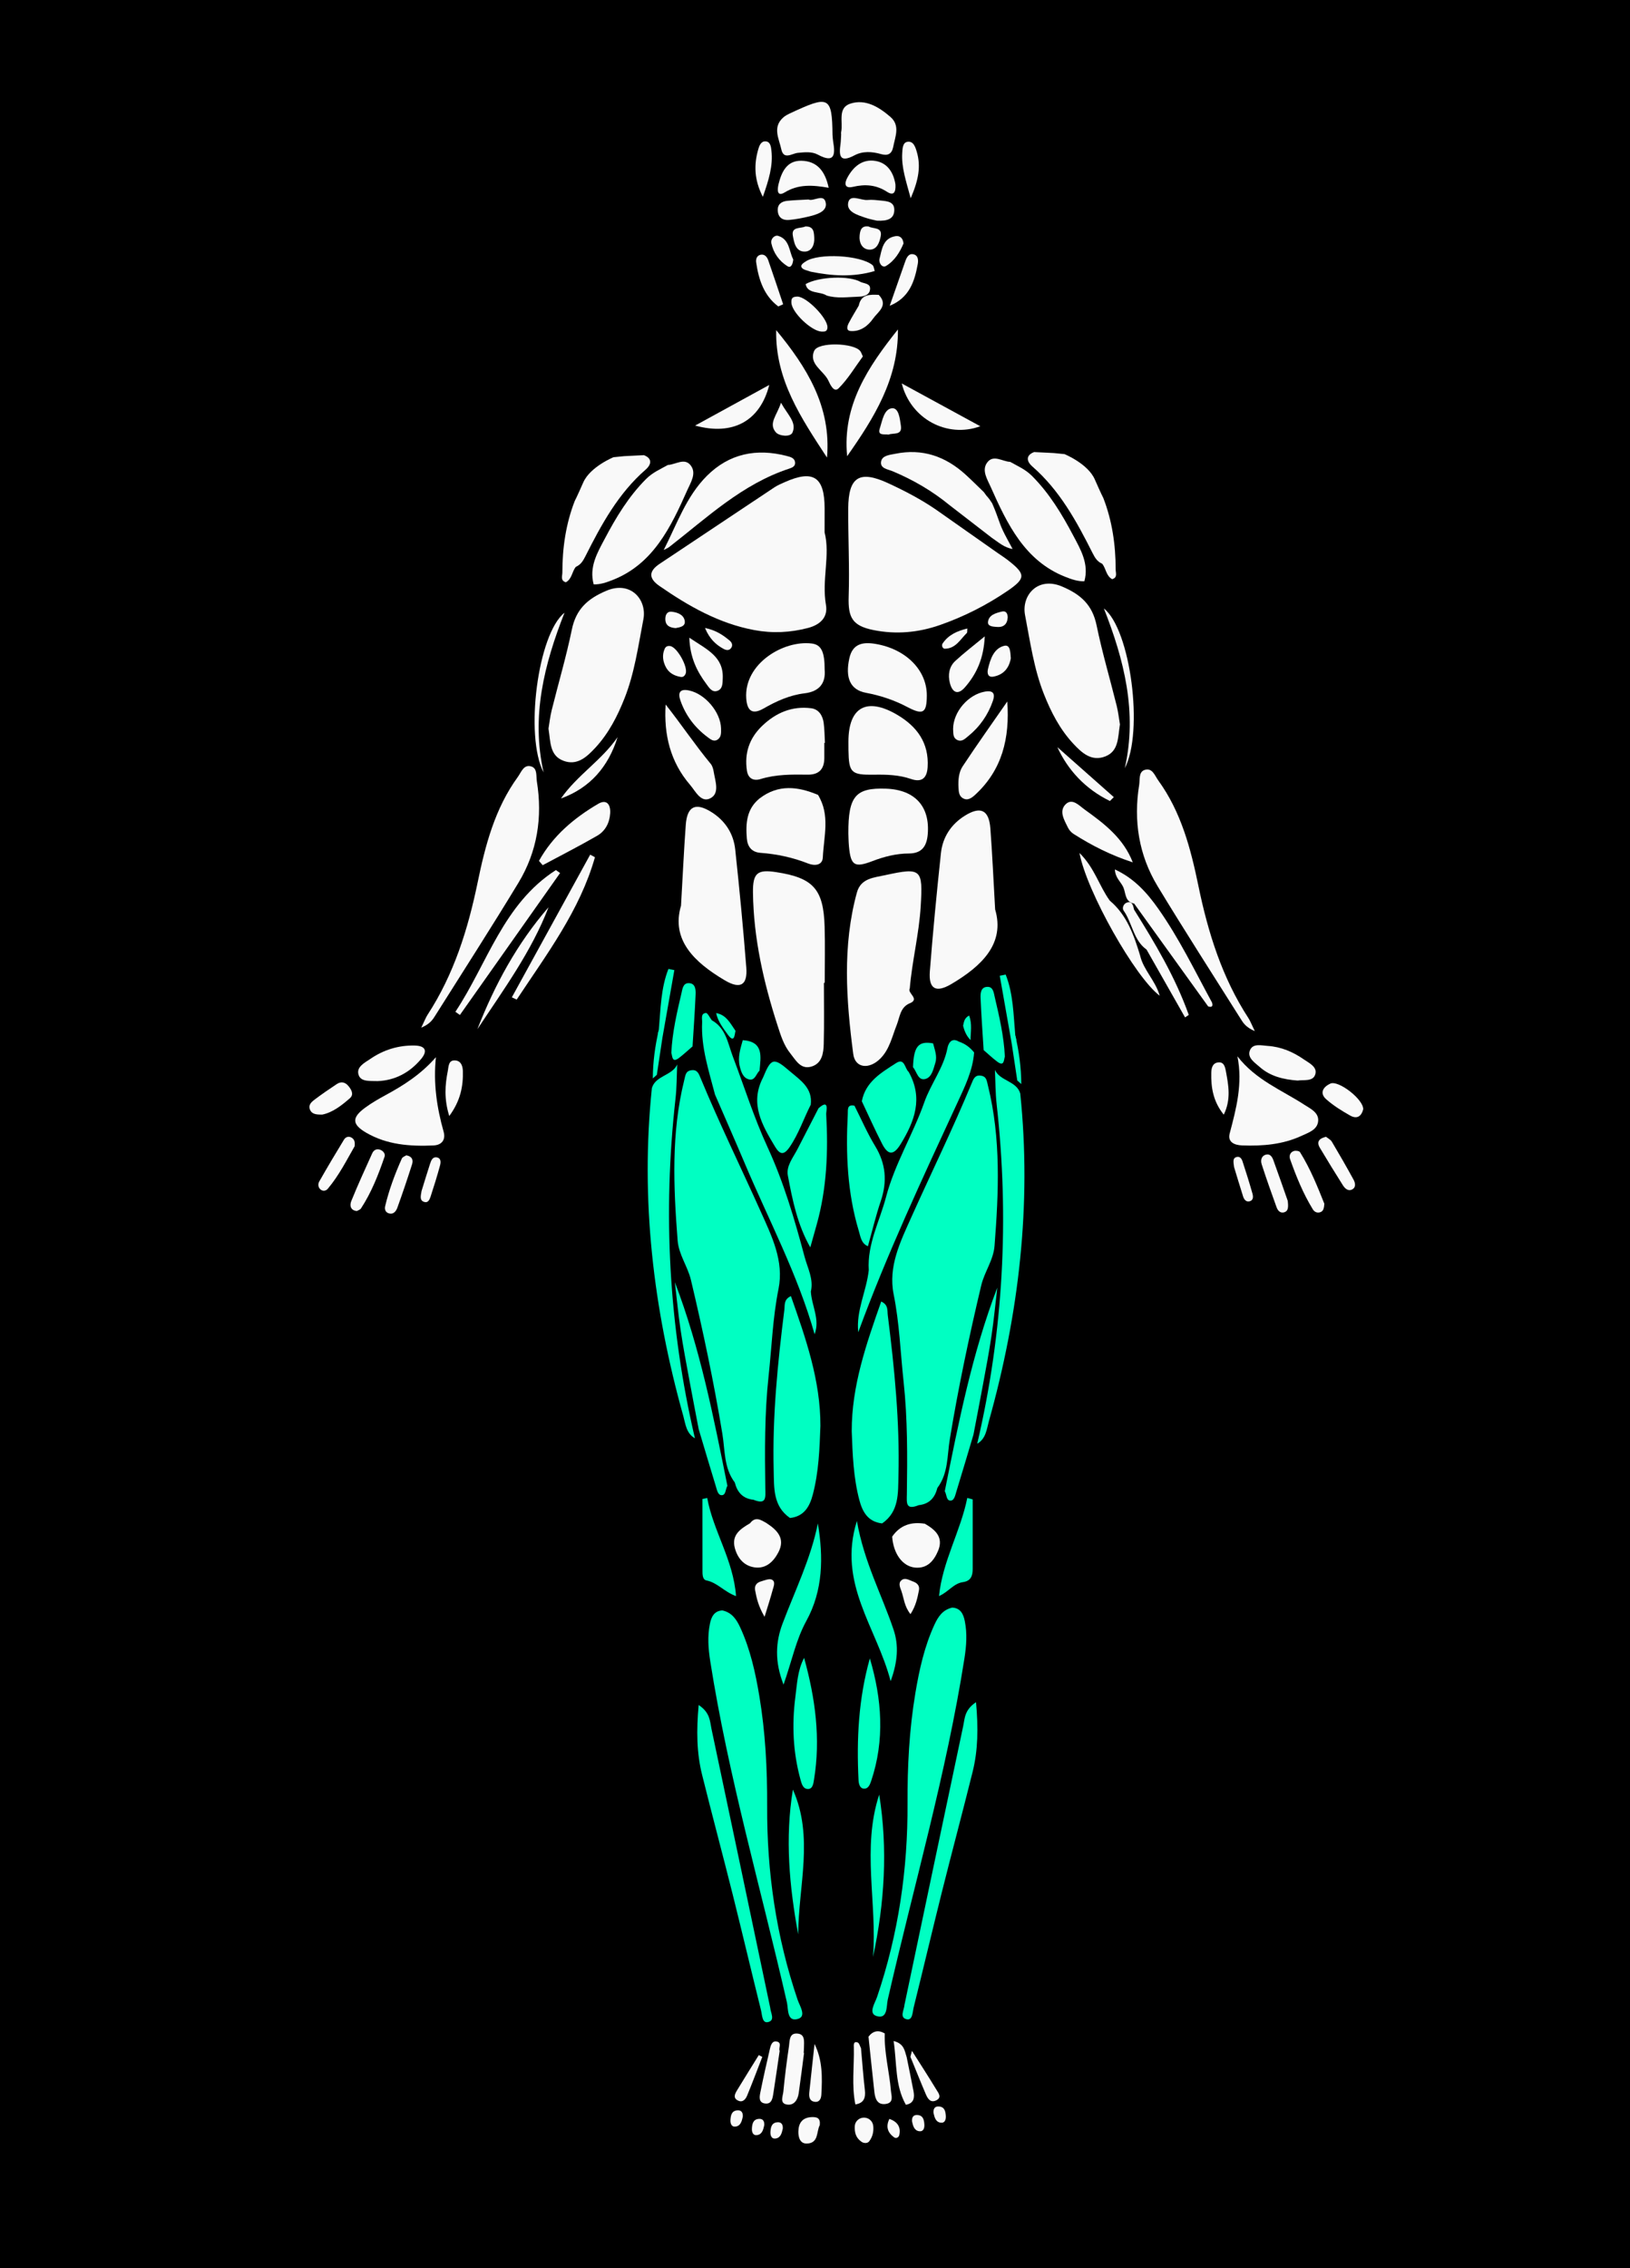 <?xml version="1.0" encoding="utf-8"?>
<!-- Generator: Adobe Illustrator 28.1.0, SVG Export Plug-In . SVG Version: 6.00 Build 0)  -->
<svg version="1.1" xmlns="http://www.w3.org/2000/svg" xmlns:xlink="http://www.w3.org/1999/xlink" x="0px" y="0px"
	 viewBox="0 0 479.32 666.72" style="enable-background:new 0 0 479.32 666.72;" xml:space="preserve">
<style type="text/css">
	.st0{fill:#00FFC2;}
	.st1{fill:#F9F9F9;}
</style>
<g id="Layer_2">
	<rect x="-5.12" y="-4.25" width="488.33" height="670.97"/>
</g>
<g id="Layer_1">
	<g>
		<path class="st0" d="M275.65,437.34c-0.71,2.81-2.3,4.75-5.5,5.08c-3.88,1.57-3.52-0.72-3.48-3.26
			c0.16-11.03,0.23-22.06-0.96-33.07c-0.93-8.55-1.21-17.15-2.92-25.64c-1.66-8.2,1.99-15.52,5.23-22.74
			c5.87-13.07,12.19-25.96,17.67-39.2c0.49-1.18,0.92-2.58,2.66-2.35c1.75,0.22,1.78,1.36,2.17,2.94
			c3.86,15.6,3.16,31.31,1.94,47.08c-0.33,4.23-2.97,7.64-3.92,11.66c-3.55,14.96-6.73,29.98-9.23,45.15
			C278.5,427.83,278.9,433.04,275.65,437.34z"/>
		<path class="st1" d="M242.48,156.49c1.72,6.66-0.89,13.98,0.4,21.3c0.65,3.71-1.77,5.86-5.24,6.78
			c-5.23,1.38-10.53,1.63-15.84,0.63c-10.39-1.94-19.33-7.04-27.88-12.96c-3.14-2.17-3.28-4.29,0.05-6.51
			c11.24-7.46,22.44-14.97,33.67-22.43c0.96-0.64,2.05-1.11,3.12-1.58c8.39-3.74,11.71-1.56,11.73,7.66
			C242.48,151.55,242.48,153.72,242.48,156.49z"/>
		<path class="st1" d="M267.31,294.99c-2.64,1.26-2.72,4.02-3.62,6.28c-1.35,3.39-2.09,7.1-4.75,9.81c-3.3,3.36-7.48,2.93-8.03-1.26
			c-2.08-15.84-3.23-31.76,1.07-47.48c1.16-4.23,5.04-4.38,8.4-5.12c10.61-2.33,11.01-1.71,10.37,9.08
			c-0.48,8.19-2.54,16.11-3.22,24.23C266.69,291.97,270.82,293.68,267.31,294.99z"/>
		<path class="st1" d="M242.28,288.88c0,6,0.11,11.99-0.05,17.98c-0.07,2.66-0.48,5.64-3.51,6.61c-3.26,1.04-4.69-1.82-6.31-3.84
			c-1.92-2.37-2.82-5.28-3.74-8.13c-4.12-12.73-7.08-25.7-7.25-39.15c-0.07-5.77,1.3-6.85,6.84-6c10.89,1.67,13.91,4.99,14.23,16.03
			c0.16,5.49,0.03,10.99,0.03,16.49C242.44,288.88,242.36,288.88,242.28,288.88z"/>
		<path class="st1" d="M329.33,212.92c-0.62,3.88-0.33,7.85-4.29,9.41c-4.12,1.62-6.99-1.11-9.5-3.81
			c-3.88-4.19-6.47-9.21-8.56-14.49c-2.96-7.47-4.04-15.39-5.55-23.21c-1.12-5.76,3.69-11.47,10.87-8.43
			c5.57,2.36,8.94,5.43,10.17,11.45c1.64,7.96,3.96,15.77,5.92,23.67C328.85,209.42,329.07,211.41,329.33,212.92z"/>
		<path class="st0" d="M212.43,473.36c2.84,0.62,4.18,2.71,5.25,5.02c2.95,6.41,4.46,13.24,5.61,20.14
			c1.79,10.7,2.35,21.51,2.3,32.34c-0.1,19.48,2.69,38.47,8.96,56.95c0.61,1.8,2.69,4.84,0.12,5.61c-3.32,0.99-2.83-2.94-3.27-4.86
			c-7.63-33.41-17.22-66.38-22.55-100.31c-0.57-3.65-0.84-7.29-0.1-10.92C209.15,475.32,209.97,473.48,212.43,473.36z"/>
		<path class="st1" d="M292.63,267.3c2.95,10-3.84,16.61-12.89,21.95c-4.51,2.66-6.71,1.47-6.31-3.73
			c0.9-11.59,2.02-23.17,3.26-34.74c0.5-4.69,2.96-8.46,6.99-10.99c4.67-2.93,7.14-1.74,7.55,3.73
			C291.78,250.82,292.11,258.13,292.63,267.3z"/>
		<path class="st0" d="M250.46,420.69c-0.03-13.35,4.29-25.66,8.67-38.13c2.16,0.96,1.76,2.71,1.93,4.01
			c1.97,15.68,3.55,31.4,3.14,47.22c-0.13,5.03,0.25,10.52-4.8,13.99c-4.16-0.46-5.79-3.38-6.72-6.94
			C250.95,434.23,250.71,427.46,250.46,420.69z"/>
		<path class="st1" d="M123.87,302.07c0.99-2.04,1.33-2.97,1.85-3.78c7.76-11.9,11.89-25.13,14.74-38.93
			c2.25-10.92,5.08-21.74,11.81-30.99c0.99-1.36,1.72-3.79,3.97-3.08c1.84,0.58,1.38,2.82,1.63,4.39
			c1.71,10.56,0.12,20.65-5.42,29.8c-7.92,13.08-16.21,25.94-24.36,38.88C127.31,299.6,126.58,300.91,123.87,302.07z"/>
		<path class="st1" d="M368.99,303.08c-0.99-2.04-1.33-2.97-1.85-3.78c-7.76-11.9-11.89-25.13-14.74-38.93
			c-2.25-10.92-5.08-21.74-11.81-30.99c-0.99-1.36-1.72-3.79-3.97-3.08c-1.84,0.58-1.38,2.82-1.63,4.39
			c-1.71,10.56-0.12,20.65,5.42,29.8c7.92,13.08,16.21,25.94,24.36,38.88C365.54,300.6,366.28,301.92,368.99,303.08z"/>
		<path class="st1" d="M196.39,136.67c2.29-0.09,4.96-2.28,6.78,0.21c1.68,2.29-0.05,4.91-1.03,7.12
			c-4.89,11-10.06,21.76-21.92,26.45c-1.87,0.74-3.66,1.37-5.64,1.32c-1.41-5.11,1.09-9.32,3.23-13.36
			c3.35-6.35,7.04-12.47,12.16-17.6C191.93,138.84,194.18,137.93,196.39,136.67z"/>
		<path class="st0" d="M239.54,392.17c-4.94-17.55-13.52-33.61-20.57-50.3c-2.85-6.74-5.81-13.43-8.72-20.15
			c-1.81-6.98-4.13-13.87-3.78-21.23c0.05-1.02-0.49-2.6,1.11-2.74c0.51-0.04,1.15,1.39,1.73,2.14c4.16,2.29,4.75,6.87,6.17,10.61
			c3.38,8.89,6.23,18.02,10.21,26.65c4.8,10.41,7.98,21.29,10.91,32.27c0.89,3.33,2.7,6.55,1.84,10.21
			C238.67,383.83,241.2,387.82,239.54,392.17z"/>
		<path class="st0" d="M292.57,314.48c1.48,3.3,6.4,3.23,7.45,6.95c3.38,32.68-0.38,64.73-9.23,96.33c-0.66,2.36-0.84,5.1-3.43,6.6
			c7.7-32.95,9.47-66.2,5.72-99.75C292.7,321.25,292.73,317.85,292.57,314.48z"/>
		<path class="st0" d="M281.99,306.18c1.84,0.61,3.29,1.71,4.46,3.17c-0.39,5.35-2.76,10.11-4.96,14.88
			c-10.28,22.22-20.67,44.4-29.11,67.35c-0.69-6.35,2.44-12.11,3.09-18.25c-0.49-7.64,3.21-14.38,5.08-21.5
			c2.55-9.71,7.94-18.43,11.25-27.83c1.93-5.49,5.71-10.16,6.81-15.94C278.8,307.03,279.63,304.73,281.99,306.18z"/>
		<path class="st1" d="M249.47,244.94c-0.06-11,2.19-13.44,11.1-13.12c8.5,0.31,12.95,5.24,12.24,13.44
			c-0.3,3.46-1.72,5.59-5.53,5.61c-3.68,0.01-7.2,0.89-10.65,2.21c-5.34,2.05-6.45,1.35-6.98-4.24
			C249.5,247.19,249.5,245.53,249.47,244.94z"/>
		<path class="st1" d="M249.49,217.98c0.01-10.15,5.38-13.13,14.32-7.89c5.84,3.43,9.41,8.28,8.97,15.41
			c-0.2,3.2-1.71,4.57-4.92,3.46c-3.51-1.21-7.14-1.31-10.81-1.25c-6.78,0.1-7.44-0.57-7.55-7.24
			C249.48,219.64,249.49,218.81,249.49,217.98z"/>
		<path class="st1" d="M242.4,218.35c0,1.5,0.01,2.99,0,4.49c-0.02,3.25-1.6,4.91-4.92,4.86c-4.65-0.06-9.3-0.11-13.83,1.29
			c-2.15,0.66-3.67-0.23-4.01-2.46c-0.77-5.11,0.68-9.51,4.44-13.13c4.05-3.9,8.81-5.93,14.45-5.22c2.22,0.28,3.36,2.11,3.67,4.22
			c0.28,1.96,0.26,3.97,0.38,5.96C242.52,218.34,242.46,218.35,242.4,218.35z"/>
		<path class="st1" d="M363.88,310.49c5.43,7,13.06,9.93,19.69,14.24c1.74,1.13,4.18,2.23,4.06,4.65c-0.14,2.67-2.76,3.49-4.85,4.46
			c-5.56,2.58-11.49,3.06-17.51,2.84c-2.22-0.08-4.34-0.94-3.67-3.51C363.54,325.83,365.48,318.53,363.88,310.49z"/>
		<path class="st1" d="M128.19,310.74c-0.81,7.7,0.27,14.82,2.26,21.9c0.64,2.27-0.42,3.94-3.02,4.05
			c-6.88,0.3-13.63-0.19-19.76-3.76c-4.21-2.45-4.27-4.45-0.25-7.38c1.87-1.36,3.89-2.54,5.93-3.64
			C118.75,318.99,123.85,315.72,128.19,310.74z"/>
		<path class="st0" d="M205.45,501.16c3.41,2.26,3.3,4.8,3.76,6.96c5.77,27.17,11.46,54.36,17.18,81.54
			c0.03,0.16,0.09,0.32,0.1,0.49c0.12,1.52,1.56,3.75-0.7,4.22c-1.7,0.35-1.67-2.13-2-3.47c-2.81-11.3-5.48-22.63-8.3-33.93
			c-2.95-11.78-6.1-23.51-9.03-35.29C204.85,515.23,204.77,508.68,205.45,501.16z"/>
		<path class="st0" d="M280.03,472.53c-2.84,0.62-4.18,2.71-5.25,5.02c-2.95,6.41-4.46,13.24-5.61,20.14
			c-1.79,10.7-2.35,21.51-2.3,32.34c0.1,19.48-2.69,38.47-8.96,56.95c-0.61,1.8-2.69,4.84-0.12,5.61c3.32,0.99,2.83-2.94,3.27-4.86
			c7.63-33.41,17.22-66.38,22.55-100.31c0.57-3.65,0.84-7.29,0.1-10.92C283.31,474.49,282.49,472.65,280.03,472.53z"/>
		<path class="st0" d="M287.01,500.33c-3.41,2.26-3.3,4.8-3.76,6.96c-5.77,27.17-11.46,54.36-17.18,81.54
			c-0.03,0.16-0.09,0.32-0.1,0.49c-0.12,1.52-1.56,3.75,0.7,4.22c1.7,0.35,1.67-2.13,2-3.47c2.81-11.3,5.48-22.63,8.3-33.93
			c2.95-11.78,6.1-23.51,9.03-35.29C287.61,514.4,287.69,507.85,287.01,500.33z"/>
		<path class="st1" d="M195.17,161.67c3.87-7.59,6.62-15.73,12.68-21.78c6.58-6.58,14.62-8.19,23.52-5.86
			c1.11,0.29,2.42,0.59,2.44,2.08c0.01,0.96-0.89,1.36-1.68,1.62c-13.85,4.52-24.2,14.4-35.35,23.06
			C196.29,161.15,195.7,161.38,195.17,161.67z"/>
		<path class="st1" d="M223.4,234.66c5.48-4.19,11.25-3.5,17.13-1.02c2.57,5.51,1.47,11.34,1.02,16.98
			c-0.25,3.16-3.7,2.54-5.67,1.72c-3.94-1.65-7.87-2.57-12.15-2.4c-1.86,0.07-3.3-0.54-3.34-3.18
			C220.31,242.38,220.59,238.25,223.4,234.66z"/>
		<path class="st1" d="M272.54,204.42c-0.02,5.19-1.08,5.84-5.74,3.39c-3.85-2.03-7.89-3.37-12.19-4.18
			c-4.59-0.87-6.12-4.38-4.85-10.14c0.95-4.33,3.99-4.83,7.62-4.24C266.36,190.73,272.56,196.94,272.54,204.42z"/>
		<path class="st1" d="M242.5,196.84c0.33,3.75-1.33,6.4-5.92,6.95c-4.33,0.52-8.27,2.29-12.02,4.45c-3.43,1.97-4.87,0.6-5.12-2.96
			c-0.7-10.14,10.88-17.17,19.28-16.13C241.55,189.5,242.51,191.67,242.5,196.84z"/>
		<path class="st0" d="M277.82,438.32c4.07-20.23,8.03-40.49,15.45-59.84c-0.56,4.7-1,9.42-1.7,14.1
			c-0.72,4.88-1.66,9.73-2.55,14.58c-0.89,4.85-1.84,9.68-2.76,14.52c-1.67,5.6-3.33,11.2-5.04,16.78c-0.32,1.03-0.58,2.52-1.6,2.61
			C278.21,441.2,278.42,439.27,277.82,438.32z"/>
		<path class="st0" d="M216.07,435.75c0.71,2.81,2.3,4.75,5.5,5.08c3.88,1.57,3.52-0.72,3.48-3.26
			c-0.16-11.03-0.23-22.06,0.96-33.07c0.93-8.55,1.21-17.15,2.92-25.64c1.66-8.2-1.99-15.52-5.23-22.74
			c-5.87-13.07-12.19-25.96-17.67-39.2c-0.49-1.18-0.92-2.58-2.66-2.35c-1.75,0.22-1.78,1.36-2.17,2.94
			c-3.86,15.6-3.16,31.31-1.94,47.08c0.33,4.23,2.97,7.64,3.92,11.66c3.55,14.96,6.73,29.98,9.23,45.15
			C213.22,426.24,212.82,431.45,216.07,435.75z"/>
		<path class="st0" d="M241.25,419.1c0.03-13.35-4.29-25.66-8.67-38.13c-2.16,0.96-1.76,2.71-1.93,4.01
			c-1.97,15.68-3.55,31.4-3.14,47.22c0.13,5.03-0.25,10.52,4.8,13.99c4.16-0.46,5.8-3.38,6.72-6.94
			C240.76,432.64,241.01,425.87,241.25,419.1z"/>
		<path class="st0" d="M199.14,312.89c-1.48,3.3-6.4,3.23-7.45,6.95c-3.38,32.68,0.38,64.73,9.23,96.33c0.66,2.36,0.84,5.1,3.43,6.6
			c-7.7-32.95-9.47-66.2-5.72-99.75C199.02,319.66,198.99,316.27,199.14,312.89z"/>
		<path class="st0" d="M213.9,436.73c-4.07-20.23-8.03-40.49-15.45-59.84c0.56,4.7,1,9.42,1.7,14.1c0.72,4.88,1.66,9.73,2.55,14.58
			c0.89,4.85,1.84,9.68,2.76,14.52c1.67,5.6,3.33,11.2,5.04,16.78c0.32,1.03,0.58,2.52,1.6,2.61
			C213.51,439.61,213.3,437.68,213.9,436.73z"/>
		<path class="st0" d="M238.28,366.64c-3.76-6.56-5.25-13.86-6.61-21.14c-0.52-2.8,1.6-5.31,2.88-7.81
			c2.03-3.98,4.09-7.95,6.14-11.92c3.32-3,2.22,0.96,2.26,1.67c0.62,10.96,0.2,21.84-2.79,32.5
			C239.53,362.18,238.91,364.41,238.28,366.64z"/>
		<path class="st0" d="M267.21,315.08c4.3,7.66,1.79,14.46-2.39,21.25c-2.23,3.63-3.85,2.94-5.44-0.15
			c-2.1-4.1-3.98-8.31-5.95-12.48c1.09-5.78,5.77-8.44,10.09-11.23C266.05,310.83,266.04,314.08,267.21,315.08z"/>
		<path class="st0" d="M251.26,324.99c2.01,3.97,3.78,8.08,6.08,11.87c3.17,5.2,3.6,10.42,1.68,16.12
			c-1.48,4.37-2.55,8.88-3.8,13.33c-2-0.84-2.17-2.83-2.68-4.5c-3.39-11.23-3.85-22.75-3.24-34.36
			C249.36,326.23,249.01,324.53,251.26,324.99z"/>
		<path class="st0" d="M238.41,324.71c-2.1,4.13-3.55,8.56-6.2,12.44c-1.68,2.45-2.86,2.28-4.29-0.09
			c-3.81-6.34-7.54-12.68-3.53-20.36c2.35-5.71,3.08-5.98,7.84-1.85C235.25,317.44,239.03,319.76,238.41,324.71z"/>
		<path class="st1" d="M264.04,96.84c0.18,14.5-7.02,26.01-14.93,37.25C247.64,119.15,255.3,107.79,264.04,96.84z"/>
		<path class="st1" d="M243.19,134.5c-7.53-11.52-15.27-22.89-14.94-37.46C237.23,107.91,244.49,119.49,243.19,134.5z"/>
		<path class="st0" d="M240.5,447.8c1.66,9.97,1.54,19.67-3.39,28.65c-3.04,5.53-4.24,11.73-6.7,18.71
			c-2.68-6.82-2.32-12.54-0.29-17.94C233.78,467.51,238.43,458.15,240.5,447.8z"/>
		<path class="st0" d="M261.9,494.15c-4.11-15.83-15.69-28.66-9.92-47.08c2.13,12.18,7.38,21.76,10.8,32
			C264.3,483.59,264.01,488.41,261.9,494.15z"/>
		<path class="st1" d="M247.35,39.51c0-0.07-0.06-0.42,0.01-0.73c0.59-2.91-1.14-7.07,2.7-8.32c4.45-1.44,8.41,1,11.75,3.88
			c2.97,2.56,1.43,5.79,0.85,8.83c-0.4,2.08-1.58,2.7-3.59,2.12c-2.62-0.75-5.38-0.92-7.79,0.36c-4.49,2.39-4.58-0.03-4.11-3.4
			C247.28,41.43,247.28,40.6,247.35,39.51z"/>
		<path class="st1" d="M244.81,39.64c0.06,0.66,0.08,1.33,0.19,1.98c0.65,3.81,0.47,6.51-4.51,3.83c-1.8-0.96-3.87-0.71-5.88-0.52
			c-1.72,0.16-4.17,2.2-4.87-1.09c-0.66-3.08-2.65-6.43,0.57-9.3c0.61-0.54,1.38-0.93,2.13-1.28
			C243.65,28.03,244.7,28.17,244.81,39.64z"/>
		<path class="st0" d="M236.46,487.3c3.28,11.86,4.91,23.72,2.9,35.85c-0.18,1.09-0.36,2.65-1.69,2.69c-1.6,0.06-1.97-1.65-2.3-2.85
			c-2.17-7.93-2.54-16.01-1.49-24.14C234.39,494.96,234.52,490.95,236.46,487.3z"/>
		<path class="st1" d="M296.2,206.2c0.78,10.71-1.49,20.16-9.51,27.47c-0.96,0.87-2.15,1.78-3.57,0.94
			c-1.13-0.67-1.2-1.93-1.26-3.09c-0.12-2.19,0.04-4.5,1.22-6.27C287.33,218.81,291.81,212.54,296.2,206.2z"/>
		<path class="st1" d="M195.74,207.08c4.6,5.82,8.63,11.85,13.25,17.44c0.5,0.6,0.75,1.5,0.88,2.31c0.44,2.73,1.83,6.32-0.94,7.79
			c-2.81,1.49-4.42-2.09-6.04-3.96C197.13,223.95,195.17,215.95,195.74,207.08z"/>
		<path class="st0" d="M255.79,487.46c3.55,11.98,4.43,23.98,0.39,36.02c-0.35,1.04-0.87,2.45-2.29,2.25
			c-1.05-0.15-1.37-1.42-1.42-2.39C251.85,511.24,252.46,499.25,255.79,487.46z"/>
		<path class="st1" d="M133.91,297.4c9.42-14.19,14.06-31.73,29.56-41.66c0.41,0.29,0.82,0.58,1.23,0.87
			c-9.82,13.91-19.64,27.82-29.46,41.72C134.79,298.02,134.35,297.71,133.91,297.4z"/>
		<path class="st1" d="M330.32,260.78c-0.73-1.61-2.38-2.75-2.47-5.22c5.68,2.63,9.46,6.86,12.76,11.55
			c6.13,8.69,10.74,18.26,15.8,27.57c0.35,1.1-0.04,1.46-1.13,1.15c-7.26-10.08-14.52-20.17-21.78-30.25
			C330.76,265.1,331.1,262.57,330.32,260.78z"/>
		<path class="st0" d="M286.03,440.73c0,6.8,0,13.61,0,20.41c0,2.02-0.5,3.57-2.88,3.9c-2.77,0.39-4.27,2.92-7.02,4.09
			c1.02-10.21,6.34-19.02,8.31-28.84C284.96,440.43,285.5,440.58,286.03,440.73z"/>
		<path class="st0" d="M256.72,575.22c1.25-15.88-3.35-31.99,1.82-47.72C261.11,543.53,260.11,559.42,256.72,575.22z"/>
		<path class="st1" d="M158.49,253.04c4.05-7.32,10.25-12.56,17.4-16.76c2.5-1.47,3.69,0.18,3.54,2.74
			c-0.16,2.82-1.43,5.25-3.82,6.63c-5.26,3.04-10.68,5.79-16.03,8.66C159.21,253.89,158.85,253.46,158.49,253.04z"/>
		<path class="st1" d="M333.1,253.47c-6.3-2.04-12.02-4.91-17.43-8.37c-0.67-0.43-1.28-1.12-1.63-1.84
			c-1.08-2.21-2.73-4.85-0.66-6.87c1.97-1.92,3.99,0.44,5.62,1.6C324.75,242.11,330.37,246.39,333.1,253.47z"/>
		<path class="st0" d="M233.16,526.02c6.23,13.97,1.61,28.35,1.56,42.55C232.12,554.47,230.8,540.31,233.16,526.02z"/>
		<path class="st0" d="M207.97,440.31c1.75,9.71,7.68,18.14,8.47,28.84c-3.51-1.28-5.53-3.99-8.68-4.6
			c-1.24-0.24-1.19-1.88-1.19-3.03c-0.02-6.97-0.01-13.95-0.01-20.92C207.03,440.5,207.5,440.41,207.97,440.31z"/>
		<path class="st1" d="M262.35,451.67c2.36-3.42,5.66-4.44,9.63-3.79c3.1,1.79,5.56,3.98,3.86,7.99c-1.22,2.88-3.13,5.22-6.72,4.9
			C265.41,460.43,262.72,456.72,262.35,451.67z"/>
		<path class="st1" d="M225.4,447.69c3.16,2.05,5.6,4.52,3.5,8.57c-1.43,2.75-3.68,4.96-7.1,4.43c-3.05-0.47-4.89-2.69-5.7-5.61
			c-1.08-3.94,1.65-5.69,4.45-7.34C222.15,445.63,223.78,446.76,225.4,447.69z"/>
		<path class="st1" d="M150.51,293.15c7.68-13.98,15.36-27.96,23.04-41.94c0.47,0.25,0.93,0.51,1.4,0.76
			c-4.45,15.68-14.19,28.51-23.01,41.84C151.46,293.59,150.99,293.37,150.51,293.15z"/>
		<path class="st1" d="M111.06,317.77c-2.2-0.08-4.85,0.26-5.57-1.71c-0.88-2.4,1.7-3.65,3.42-4.82c3.92-2.68,8.32-4.04,13.08-3.92
			c3.19,0.08,3.82,1.64,1.77,4.04C120.39,315.34,116.1,317.57,111.06,317.77z"/>
		<path class="st1" d="M381.57,317.61c-4.13-0.31-7.99-1.21-11.14-3.99c-1.46-1.29-3.68-2.67-2.91-4.8c0.82-2.26,3.4-1.51,5.28-1.39
			c3.91,0.25,7.44,1.76,10.62,3.97c1.58,1.09,4.05,2.23,3.34,4.42C386.08,317.97,383.41,317.33,381.57,317.61z"/>
		<path class="st1" d="M335.26,280.86c0.98,4.26,4.49,7.32,5.77,11.82c-7.15-5.3-21.48-30.6-23.6-41.97
			c4.46,4.38,5.82,9.78,8.92,14.02C331.38,268.97,333.44,274.84,335.26,280.86z"/>
		<path class="st1" d="M253.73,104.77c-2.31,3.13-4.36,6.63-7.14,9.38c-1.38,1.37-2.49-1.2-3-2.28c-1.39-2.96-5.86-4.85-4.17-8.74
			c1.17-2.7,11.69-2.35,13.54,0.06C253.24,103.54,253.38,104.02,253.73,104.77z"/>
		<path class="st1" d="M226.21,113.15c-2.7,10.62-10.68,14.98-21.8,11.94C211.68,121.11,218.95,117.13,226.21,113.15z"/>
		<path class="st1" d="M265.17,112.71c8.21,4.47,15.34,8.35,23.1,12.58C278.54,128.85,267.82,123.19,265.17,112.71z"/>
		<path class="st0" d="M295.49,310.54c-0.33,1.13-0.21,3.04-2.24,1.52c-1.4-1.05-2.67-2.26-4-3.4c-0.31-5.09-0.69-10.19-0.9-15.28
			c-0.06-1.43,0.04-3.32,2.08-3.31c1.63,0,1.79,1.72,2.08,2.96C293.85,298.79,295.21,304.58,295.49,310.54z"/>
		<path class="st1" d="M200.26,266.21c-2.96,10,3.84,16.61,12.89,21.95c4.51,2.66,6.71,1.47,6.31-3.73
			c-0.9-11.59-2.02-23.17-3.26-34.74c-0.5-4.69-2.96-8.46-6.99-10.99c-4.67-2.93-7.14-1.74-7.55,3.73
			C201.12,249.73,200.79,257.04,200.26,266.21z"/>
		<path class="st0" d="M197.41,309.45c0.33,1.13,0.21,3.04,2.24,1.52c1.4-1.05,2.67-2.26,4-3.4c0.31-5.09,0.69-10.19,0.9-15.28
			c0.06-1.43-0.04-3.32-2.08-3.31c-1.63,0-1.79,1.72-2.08,2.96C199.04,297.7,197.69,303.48,197.41,309.45z"/>
		<path class="st1" d="M212.03,214.09c0,1.16,0.15,2.43-0.9,3.22c-1.22,0.91-2.23-0.04-3.13-0.7c-3.69-2.76-6.37-6.31-7.9-10.66
			c-0.82-2.33-0.21-3.59,2.56-2.99C207.36,203.96,211.91,209.33,212.03,214.09z"/>
		<path class="st1" d="M140.38,302.51c5.1-13.05,11.7-25.22,20.93-35.85C156.27,279.74,148.02,290.95,140.38,302.51z"/>
		<path class="st1" d="M280.27,214.25c0.04-5.05,4.47-10.11,9.35-10.96c2.5-0.44,3.07,0.63,2.35,2.72
			c-1.43,4.15-3.87,7.63-7.29,10.4c-0.88,0.71-1.79,1.68-3.06,1.15C280.08,216.91,280.38,215.4,280.27,214.25z"/>
		<path class="st1" d="M223.4,234.66c-0.47,1.76-1.01,3.51-1.41,5.29c-1.24,5.51,0.75,8.17,6.97,9.42c0.49,0.1,1,0.13,1.46,0.3
			c11.51,4.34,11.24-1.57,10.87-10.36c-0.08-1.94-2.1-3.58-0.76-5.67c3.66,5.87,1.71,12.24,1.43,18.4c-0.11,2.31-2.37,2.54-4.3,1.78
			c-4.52-1.78-9.19-2.79-14.03-3.14c-2.56-0.19-3.83-1.79-4.02-4.26C219.26,242,219.53,237.74,223.4,234.66z"/>
		<path class="st1" d="M253.1,82.89c1.12,0.48,2.83,0.43,2.76,1.99c-0.06,1.78-1.68,2.29-3.39,2.33c-3.13,0.08-6.3,0.6-9.38-0.34
			c-1.92-1.28-5.67-0.41-6.18-3.37C240.81,81.28,249.83,80.94,253.1,82.89z"/>
		<path class="st1" d="M260.17,597.69c-0.19,5.68,1.34,11.18,1.81,16.79c0.13,1.52,0.98,3.61-1.56,3.95
			c-2.43,0.32-3.07-1.54-3.29-3.47c-0.61-5.44-1.16-10.88-1.74-16.32C256.71,596.93,258.3,596.61,260.17,597.69z"/>
		<path class="st1" d="M333.49,267.38c6.15,9.83,12.1,19.78,16.08,30.93c-0.36,0.25-0.72,0.5-1.09,0.74
			c-3.78-6.65-7.55-13.3-11.33-19.95c-3.83-2.67-4.19-7.84-6.74-11.45c-0.5-0.71-0.05-1.95,0.86-2.31
			C332.92,264.69,333.2,266.1,333.49,267.38z"/>
		<path class="st1" d="M243.68,55.19c-4.77-0.82-8.87-1.1-12.9,1.35c-2.58,1.57-2.11-1.3-1.84-2.42c0.87-3.53,2.41-6.94,6.7-6.87
			C240.23,47.34,242.64,50.25,243.68,55.19z"/>
		<path class="st1" d="M263.31,54.19c0.14,2.23-0.45,3.5-2.48,2.18c-3.17-2.06-6.44-2.29-10.01-1.45c-2.49,0.58-2.54-1-1.7-2.59
			c1.75-3.32,4.48-5.68,8.35-5.02C261.14,47.93,262.79,50.93,263.31,54.19z"/>
		<path class="st1" d="M236.44,603.44c-0.52,3.94-1.01,7.88-1.57,11.81c-0.29,2.02-1.42,3.72-3.54,3.33
			c-2.12-0.38-1.1-2.46-0.98-3.76c0.43-4.45,0.99-8.89,1.65-13.31c0.23-1.51,0.01-3.86,2.28-3.79c2.63,0.08,2.12,2.44,2.13,4.21
			c0,0.5-0.05,0.99-0.08,1.49C236.36,603.43,236.4,603.44,236.44,603.44z"/>
		<path class="st1" d="M289.58,187.05c-0.3,6.48-2.39,11.01-5.8,14.94c-2.22,2.55-3.79,1.42-4.47-1.28
			c-0.59-2.35-0.23-4.75,1.63-6.46C283.44,191.94,286.17,189.86,289.58,187.05z"/>
		<path class="st1" d="M324.61,178.85c7.86,6.17,11.76,36.26,6.15,46.94C334.47,209.38,330.59,194.02,324.61,178.85z"/>
		<path class="st1" d="M161.29,214.17c0.62,3.88,0.33,7.85,4.29,9.41c4.12,1.62,6.99-1.11,9.5-3.81c3.88-4.19,6.47-9.21,8.56-14.49
			c2.96-7.47,4.04-15.39,5.55-23.21c1.12-5.76-3.69-11.47-10.87-8.43c-5.57,2.36-8.94,5.43-10.17,11.45
			c-1.64,7.96-3.96,15.77-5.92,23.67C161.76,210.67,161.54,212.66,161.29,214.17z"/>
		<path class="st1" d="M166,180.1c-7.86,6.17-11.76,36.26-6.15,46.94C156.14,210.63,160.02,195.27,166,180.1z"/>
		<path class="st1" d="M202.7,187.44c5.09,3.43,10.08,5.52,9.83,11.88c-0.06,1.44,0.07,3.25-1.68,3.78c-1.51,0.45-2.36-1-3.11-2.02
			C204.95,197.34,202.91,193.29,202.7,187.44z"/>
		<path class="st1" d="M104.93,355.96c-2.01-0.2-2.09-1.81-1.63-2.93c1.92-4.74,4.05-9.39,6.16-14.05c0.45-0.98,1.35-1.45,2.46-0.98
			c0.85,0.36,1.43,1.2,1.17,1.97c-1.81,5.3-3.85,10.51-6.94,15.23C105.91,355.58,105.33,355.73,104.93,355.96z"/>
		<path class="st1" d="M389.44,353.83c-0.11,1.36-0.28,2.17-1.21,2.48c-0.91,0.31-1.71-0.1-2.15-0.8
			c-2.86-4.65-4.91-9.68-6.72-14.81c-0.35-0.98,0.04-2.06,1.16-2.39c0.53-0.15,1.53-0.02,1.76,0.34
			C385.35,343.57,387.48,348.91,389.44,353.83z"/>
		<path class="st1" d="M238.37,79.85c-0.89-0.36-2.09-0.49-2.58-1.15c-0.59-0.8,0.49-1.42,1.15-1.86c3.76-2.5,16.02-1.86,19.62,1.07
			c0.42,0.34,0.45,1.15,0.66,1.75C250.96,81.52,244.67,81.14,238.37,79.85z"/>
		<path class="st1" d="M237.75,58.64c1.48,0.68,4.58-1.95,5.08,1.03c0.42,2.5-2.66,3.41-4.95,3.96c-1.92,0.46-3.88,0.84-5.84,1.02
			c-1.89,0.17-3.24-0.71-3.34-2.77c-0.09-1.86,1.14-2.67,2.78-2.85C233.44,58.82,235.43,58.78,237.75,58.64z"/>
		<path class="st1" d="M310.93,219.61c5.17,4.58,10.89,9.63,16.6,14.69c-0.38,0.38-0.77,0.76-1.15,1.14
			C319.13,231.92,313.98,226.29,310.93,219.61z"/>
		<path class="st1" d="M400.87,326.05c-0.46,1.85-1.67,3.07-3.84,1.85c-2.45-1.38-4.9-2.9-7-4.75c-2.18-1.92-0.84-3.73,1.18-4.65
			C393.56,317.43,400.96,323.12,400.87,326.05z"/>
		<path class="st1" d="M257.87,64.86c-0.55-0.14-2.02-0.39-3.41-0.87c-2.33-0.81-5.66-1.74-5.02-4.51c0.58-2.53,3.73-0.5,5.71-0.7
			c1.3-0.13,2.64,0.05,3.96,0.18c1.83,0.18,3.94,0.34,3.87,2.84C262.9,64.31,261.05,65.02,257.87,64.86z"/>
		<path class="st1" d="M94.79,327.61c-1.75,0.03-3.14-0.07-3.68-1.57c-0.48-1.34,0.55-2.19,1.45-2.87c2.11-1.58,4.28-3.08,6.48-4.53
			c1.3-0.86,2.52-0.56,3.48,0.65c0.87,1.09,1.6,2.43,0.36,3.52C100.41,324.97,97.79,327,94.79,327.61z"/>
		<path class="st1" d="M119.49,339.58c1.88,0.38,2.04,1.54,1.66,2.72c-1.36,4.25-2.78,8.48-4.3,12.67
			c-0.38,1.06-1.17,2.14-2.63,1.63c-0.92-0.32-1.16-1.23-0.96-2.06c1.14-4.83,2.88-9.47,4.9-14
			C118.37,340.05,119.15,339.81,119.49,339.58z"/>
		<path class="st1" d="M181.61,216.67c-2.73,8.72-8.08,14.92-16.65,18.03C169.66,227.9,176.94,223.48,181.61,216.67z"/>
		<path class="st1" d="M104.28,336.93c-2.3,3.99-4.58,8.56-7.89,12.49c-0.53,0.63-1.45,0.84-2.2,0.15c-0.7-0.65-0.7-1.62-0.31-2.29
			c2.36-4.15,4.8-8.26,7.29-12.33c0.41-0.67,1.26-1.09,2.16-0.59C104.13,334.81,104.46,335.51,104.28,336.93z"/>
		<path class="st1" d="M229.27,602.82c-0.64,4.32-1.22,8.42-1.86,12.52c-0.23,1.48-0.49,3.26-2.55,2.93
			c-1.83-0.3-1.52-2.01-1.27-3.25c0.84-4.23,1.81-8.43,2.77-12.63c0.26-1.13,0.64-2.61,2.05-2.32
			C230.06,600.4,228.85,602.03,229.27,602.82z"/>
		<path class="st1" d="M378.67,352.95c0.22,1.92,0.16,2.99-0.98,3.37c-1.15,0.38-1.92-0.44-2.28-1.41
			c-1.52-4.22-3.04-8.46-4.41-12.73c-0.36-1.13-0.09-2.47,1.33-2.81c1.21-0.29,1.8,0.76,2.13,1.68
			C376,345.27,377.46,349.52,378.67,352.95z"/>
		<path class="st1" d="M389.93,334.14c0.51,0.42,1.33,0.8,1.71,1.44c2.2,3.7,4.35,7.43,6.41,11.21c0.46,0.85,0.72,2.09-0.25,2.72
			c-1.24,0.81-2.26-0.11-2.89-1.09c-2.31-3.63-4.55-7.31-6.76-11C387.09,335.67,387.81,334.64,389.93,334.14z"/>
		<path class="st1" d="M132.11,328.04c-1.57-5.06-1.24-9.17-0.43-13.26c0.26-1.31,0.14-3.37,2.39-3.06c1.58,0.22,2,1.75,2.04,3.07
			C136.24,319.3,135.4,323.57,132.11,328.04z"/>
		<path class="st1" d="M266.38,618.66c-3.25-5.76-2.61-12.13-3.6-18.75c3.2,0.84,3.23,2.97,3.83,4.71c0.67,3.33,1.37,6.66,2.01,10
			C268.98,616.55,268.79,618.24,266.38,618.66z"/>
		<path class="st1" d="M261.63,89.88c1.52-4.35,3.03-8.71,4.57-13.05c0.4-1.12,0.99-2.38,2.38-2.09c1.39,0.29,1.51,1.66,1.3,2.85
			C268.95,82.72,267.41,87.52,261.63,89.88z"/>
		<path class="st1" d="M258.4,86.67c2.99,3.11-0.29,5.02-1.64,6.96c-1.48,2.13-3.73,3.89-6.61,3.67c-1.46-0.11-1.01-1.48-0.57-2.33
			c0.91-1.75,1.96-3.43,2.95-5.14C253.21,86.42,255.82,86.57,258.4,86.67z"/>
		<path class="st1" d="M228.87,90.08c-4.23-3.18-5.77-7.86-6.51-12.95c-0.15-1.01,0.22-2.08,1.4-2.27c1.15-0.18,1.83,0.72,2.16,1.67
			c1.5,4.29,2.92,8.6,4.37,12.9C229.82,89.65,229.34,89.87,228.87,90.08z"/>
		<path class="st1" d="M359.86,327.64c-3.13-3.89-3.77-8-3.67-12.32c0.03-1.35,0.34-2.8,1.94-3.03c1.79-0.26,2.11,1.29,2.35,2.56
			C361.25,318.98,362.06,323.13,359.86,327.64z"/>
		<path class="st1" d="M234.38,87.18c2.7-0.13,9.14,6.46,8.94,9.12c-0.08,1.14-0.78,1.2-1.69,1.17c-2.96-0.09-8.77-5.59-8.91-8.48
			C232.66,87.63,233.01,87.25,234.38,87.18z"/>
		<path class="st1" d="M224.32,57.86c-2.58-5.04-2.64-9.46-1.35-13.96c0.3-1.06,0.81-2.44,2.16-2.35c1.43,0.09,1.59,1.6,1.71,2.68
			C227.36,48.73,226.07,52.9,224.32,57.86z"/>
		<path class="st1" d="M267.8,58.27c-1.42-5.23-2.74-9.1-2.49-13.27c0.08-1.31,0.12-3.1,1.53-3.32c1.76-0.28,2.33,1.52,2.75,2.94
			C270.85,48.89,270.1,52.97,267.8,58.27z"/>
		<path class="st0" d="M274.39,306.68c0.46,1.89,1.28,3.74,0.65,5.75c-0.59,1.87-1.03,4.29-3.02,4.74c-2.11,0.47-2.42-2.2-3.54-3.48
			C268.69,307.54,270.07,305.9,274.39,306.68z"/>
		<path class="st0" d="M223.35,314.7c-1.02,0.92-1.3,3.05-3.15,2.56c-1.74-0.46-2.27-2.25-2.66-3.83c-0.66-2.65,0.18-5.17,0.88-7.69
			C224.68,306.17,223.7,310.61,223.35,314.7z"/>
		<path class="st1" d="M239.52,600.8c2.4,4.81,2.28,9.84,2.01,14.89c-0.07,1.28-0.64,2.37-2.13,2.07c-1.44-0.28-1.53-1.59-1.41-2.77
			C238.48,610.26,239.01,605.53,239.52,600.8z"/>
		<path class="st1" d="M297.24,193.51c-0.53,2.96-2.21,4.83-5.08,5.37c-1.68,0.32-1.92-1.02-1.64-2.22c0.69-2.92,1.72-6.1,4.8-6.84
			C297.21,189.38,297.09,192,297.24,193.51z"/>
		<path class="st1" d="M197.01,189.89c2.04,0.18,5.42,6.2,4.6,8.14c-0.3,0.71-0.77,1.07-1.51,0.93c-1.88-0.33-3.45-1.19-4.34-2.95
			c-0.85-1.69-1.1-3.45-0.32-5.27C195.75,190.04,196.28,189.8,197.01,189.89z"/>
		<path class="st1" d="M267.74,474.45c-1.83-2.27-1.93-4.67-2.68-6.81c-0.37-1.05-1.04-2.36,0.11-3.22
			c1.04-0.78,2.21,0.05,3.28,0.42c1.22,0.42,2.05,1.22,1.78,2.59C269.78,469.69,269.34,471.97,267.74,474.45z"/>
		<path class="st1" d="M241.06,624.66c-1.01,1.8-0.24,5.24-3.72,5.4c-2.08,0.1-2.61-1.83-2.57-3.57c0.06-2.44,1.15-4.08,3.88-4.2
			C240.23,622.22,241.31,622.53,241.06,624.66z"/>
		<path class="st1" d="M236.8,66.57c2.59-0.1,2.55,1.79,2.64,3.38c0.11,1.98-0.72,3.96-2.78,4c-2.73,0.05-3.16-2.75-3.51-4.65
			C232.65,66.53,235.44,67.24,236.8,66.57z"/>
		<path class="st1" d="M253.19,602.04c0.37,4.09,0.65,8.19,1.13,12.26c0.27,2.33-0.28,3.87-2.79,4.26
			c-1.13-5.56-0.32-11.19-0.45-16.78c-0.01-0.59-0.19-1.94,1.16-1.41C252.7,600.56,252.88,601.47,253.19,602.04z"/>
		<path class="st1" d="M362.89,343.03c-0.24-1.69-0.37-2.58,0.64-2.92c1.02-0.34,1.57,0.43,1.83,1.2c1.03,3.13,2.02,6.28,2.92,9.46
			c0.26,0.91,0.38,2.12-0.99,2.36c-0.94,0.16-1.48-0.65-1.74-1.44C364.55,348.54,363.6,345.37,362.89,343.03z"/>
		<path class="st1" d="M265.69,71.56c-1.07,2.57-2.63,5.12-5.17,6.63c-1.09,0.65-2.19-0.92-1.89-2.1c0.7-2.76,0.97-6.05,4.69-6.67
			C264.57,69.21,265.52,69.92,265.69,71.56z"/>
		<path class="st1" d="M261.29,127.74c-1.29-0.19-3.31,0.4-2.58-1.81c0.74-2.25,1.23-5.69,3.57-5.93c2.06-0.2,2.34,3.19,2.64,5.16
			C265.35,128.08,262.66,127.18,261.29,127.74z"/>
		<path class="st1" d="M229.66,118.37c1.93,3.56,4.71,5.75,3.37,8.78c-0.62,1.4-3.92,1.04-4.89-0.08
			C225.88,124.44,228.48,122.09,229.66,118.37z"/>
		<path class="st1" d="M224.83,475.23c-1.83-3.12-2.34-5.45-2.78-7.8c-0.25-1.35,0.45-2.23,1.68-2.59c1.08-0.31,2.46-0.92,3.26-0.52
			c1.17,0.58,0.47,2.07,0.19,3.12C226.57,469.72,225.83,471.97,224.83,475.23z"/>
		<path class="st1" d="M123.96,350.09c0.73-2.35,1.59-5.22,2.52-8.07c0.31-0.93,0.75-2.06,1.98-1.82c1.33,0.26,1.16,1.53,0.92,2.43
			c-0.83,3.04-1.77,6.06-2.75,9.06c-0.3,0.91-0.76,2.07-2.06,1.53C123.4,352.74,123.7,351.61,123.96,350.09z"/>
		<path class="st0" d="M297.49,306.64c-1.17-6.61-2.33-13.22-3.5-19.83c0.58-0.12,1.16-0.24,1.74-0.35
			c2.25,5.68,2.29,11.85,2.83,17.92C298.72,305.38,299.55,306.69,297.49,306.64z"/>
		<path class="st1" d="M233.27,76.27c-0.14,1.34-0.63,2.66-1.74,1.96c-2.41-1.52-4.08-3.86-4.7-6.69c-0.29-1.33,0.96-2.55,2.04-2.2
			C232.26,70.41,232.03,73.96,233.27,76.27z"/>
		<path class="st1" d="M224.16,604.59c-1.48,3.8-2.91,7.63-4.47,11.4c-0.45,1.08-1.32,2.13-2.72,1.41
			c-1.49-0.77-0.84-1.98-0.24-2.98c2.1-3.47,4.26-6.91,6.4-10.36C223.47,604.23,223.82,604.41,224.16,604.59z"/>
		<path class="st1" d="M267.72,604.56c0.15-0.58,0.3-1.17,0.45-1.75c2.39,3.77,4.82,7.51,7.13,11.32c0.61,1.01,1.85,2.42-0.11,3.29
			c-1.63,0.72-2.42-0.63-2.95-1.87C270.68,611.9,269.22,608.22,267.72,604.56z"/>
		<path class="st1" d="M255.45,66.58c1.29,0.78,4.07,0.05,3.53,2.87c-0.35,1.86-1.18,4.18-3.58,3.91c-1.93-0.22-2.82-2.09-2.62-4.1
			C252.92,67.79,253.23,66.26,255.45,66.58z"/>
		<path class="st1" d="M254.04,622.44c0.02,0,0.03,0,0.05,0c1.4,0,2.57,1.07,2.7,2.46c0.15,1.56-0.13,3.07-1.17,4.48
			c-0.51,0.69-1.58,0.64-2.26,0.18c-1.78-1.22-2.07-2.85-2.01-4.57C251.4,623.56,252.61,622.44,254.04,622.44z"/>
		<path class="st1" d="M207.31,184.58c3.41,0.72,5.37,2.16,7.24,3.7c0.64,0.53,1.03,1.34,0.47,2.16c-0.57,0.83-1.43,0.72-2.19,0.32
			C210.51,189.51,208.66,187.81,207.31,184.58z"/>
		<path class="st1" d="M284.46,184.74c-0.07,0.72,0.02,1.15-0.15,1.31c-1.92,1.88-3.29,4.61-6.47,4.63
			c-0.67,0.01-1.04-0.95-0.66-1.53C278.89,186.61,281.43,185.47,284.46,184.74z"/>
		<path class="st1" d="M198.68,184.62c-1.63-0.12-2.96-0.65-3.03-2.54c-0.04-1.26,0.44-2.44,1.92-2.27
			c1.65,0.19,3.46,0.85,3.78,2.64C201.65,184.13,199.98,184.38,198.68,184.62z"/>
		<path class="st1" d="M296.33,181.48c-0.12,2.02-1.26,2.97-3.2,2.8c-1.07-0.09-2.8-0.11-2.59-1.56c0.29-2.01,2.32-2.53,4.04-2.96
			C295.85,179.45,296.31,180.33,296.33,181.48z"/>
		<path class="st0" d="M216.28,302.99c-0.29,1.41-0.36,3.72-2.29,1.08c-1.39-1.91-2.89-3.86-3.4-6.29
			C213.61,298.29,214.76,300.83,216.28,302.99z"/>
		<path class="st0" d="M297.49,306.64c0.36-0.75,0.71-1.51,1.07-2.26c1.1,4.69,1.74,9.44,1.76,14.26c-0.39-0.35-0.78-0.7-1.18-1.05
			C298.59,313.94,298.04,310.29,297.49,306.64z"/>
		<path class="st0" d="M194.8,304.98c1.17-6.61,2.33-13.22,3.5-19.83c-0.58-0.12-1.16-0.24-1.74-0.35
			c-2.25,5.68-2.29,11.85-2.83,17.92C193.57,303.72,192.74,305.03,194.8,304.98z"/>
		<path class="st0" d="M194.8,304.98c-0.36-0.75-0.71-1.51-1.07-2.26c-1.1,4.69-1.74,9.44-1.76,14.26c0.39-0.35,0.78-0.7,1.18-1.05
			C193.7,312.28,194.25,308.63,194.8,304.98z"/>
		<path class="st1" d="M230.19,625.67c-0.29,1.28-0.6,2.7-2.12,2.91c-1.24,0.17-1.57-0.95-1.51-1.96c0.08-1.31,0.32-2.68,2.02-2.81
			C229.83,623.71,230.26,624.51,230.19,625.67z"/>
		<path class="st1" d="M224.74,624.67c-0.29,1.28-0.6,2.7-2.12,2.91c-1.24,0.17-1.57-0.95-1.51-1.96c0.08-1.31,0.32-2.68,2.02-2.81
			C224.38,622.71,224.82,623.52,224.74,624.67z"/>
		<path class="st1" d="M218.43,622.16c-0.29,1.28-0.6,2.7-2.12,2.91c-1.24,0.17-1.57-0.95-1.51-1.96c0.08-1.31,0.32-2.69,2.02-2.81
			C218.07,620.2,218.5,621.01,218.43,622.16z"/>
		<path class="st1" d="M268.19,623.53c0.29,1.28,0.6,2.7,2.12,2.91c1.24,0.17,1.57-0.95,1.51-1.96c-0.08-1.31-0.32-2.69-2.02-2.81
			C268.55,621.57,268.11,622.38,268.19,623.53z"/>
		<path class="st1" d="M274.5,621.02c0.29,1.28,0.6,2.7,2.12,2.91c1.24,0.17,1.57-0.95,1.51-1.96c-0.08-1.31-0.32-2.68-2.02-2.81
			C274.86,619.06,274.43,619.87,274.5,621.02z"/>
		<path class="st1" d="M261.5,622.8c2.28,0.79,3.5,2.28,2.94,4.78c-0.16,0.7-0.93,1.07-1.51,0.66c-1.93-1.38-2.51-3.2-1.4-5.41
			L261.5,622.8z"/>
		<path class="st0" d="M285.4,305.72c-1.17-1.18-1.81-2.64-2.19-4.23c0.25-1.04,0.29-2.21,1.77-2.99
			C285.93,301.01,285.4,303.39,285.4,305.72z"/>
		<g>
			<path class="st1" d="M189.36,133.79c-1.94,0.12-3.89,0.16-5.83,0.29l-3.12,0.31c0,0-6.86,2.79-8.9,7.42
				c-1.8,4.11-2.41,5.28-2.52,5.49c-2.58,6.67-3.63,13.72-3.62,20.99c0,1-0.64,2.39,1.03,2.86c1.83-1,1.78-3.16,2.94-4.54
				c1.4-0.62,2.07-1.65,2.8-3.1c4.7-9.33,9.68-18.5,17.77-25.52C191.35,136.74,192.08,134.85,189.36,133.79z"/>
		</g>
		<path class="st1" d="M297.06,135.76c-2.29-0.09-4.96-2.28-6.78,0.21c-1.68,2.29,0.05,4.91,1.03,7.12
			c4.89,11,10.06,21.76,21.92,26.45c1.87,0.74,3.66,1.37,5.64,1.32c1.41-5.11-1.09-9.32-3.23-13.36
			c-3.35-6.35-7.04-12.47-12.16-17.6C301.51,137.93,299.26,137.01,297.06,135.76z"/>
		<g>
			<path class="st1" d="M304.08,132.88c1.94,0.12,3.89,0.16,5.83,0.29l3.12,0.31c0,0,6.86,2.79,8.9,7.42
				c1.8,4.11,2.41,5.28,2.52,5.49c2.58,6.67,3.63,13.72,3.62,20.99c0,1,0.64,2.39-1.03,2.86c-1.83-1-1.78-3.16-2.94-4.54
				c-1.4-0.62-2.07-1.65-2.8-3.1c-4.7-9.33-9.68-18.5-17.77-25.52C302.09,135.83,301.36,133.94,304.08,132.88z"/>
		</g>
		<g>
			<path class="st1" d="M262.5,138.52c6.03,2.53,11.62,5.78,16.67,9.92l0.65,0.5c0.17,0.12,0.33,0.25,0.49,0.38l11.36,8.77l0,0
				c1.91,1.27,3.6,2.87,6.09,3.27c-1.16-2.19-2.07-3.76-2.84-5.39c-1.23-2.61-1.37-3.93-3.16-8.02c-1.44-2.28-1.15-1.39-2.46-3.31
				c-1.79-1.72-3.54-3.48-5.38-5.15c-5.89-5.36-12.7-7.73-20.65-6.11c-1.6,0.33-3.81,0.47-4.16,2.22
				C258.69,137.72,261.1,137.93,262.5,138.52z"/>
			<path class="st1" d="M296.65,164.86c-1.02-0.8-2.11-1.53-3.22-2.28l0,0l-0.04-0.03c-0.37-0.25-0.73-0.51-1.1-0.77l-17.06-11.99
				c-4.41-3.02-9.13-5.48-13.96-7.72c-8.53-3.96-11.79-1.95-11.84,7.41c-0.04,8.63,0.41,17.27,0.13,25.89
				c-0.2,6.15,1.08,8.55,7.22,9.81c6.67,1.36,13.24,0.77,19.67-1.48c7.11-2.49,13.76-5.87,19.97-10.12
				C301.62,170,301.6,168.76,296.65,164.86z"/>
		</g>
	</g>
</g>
</svg>

